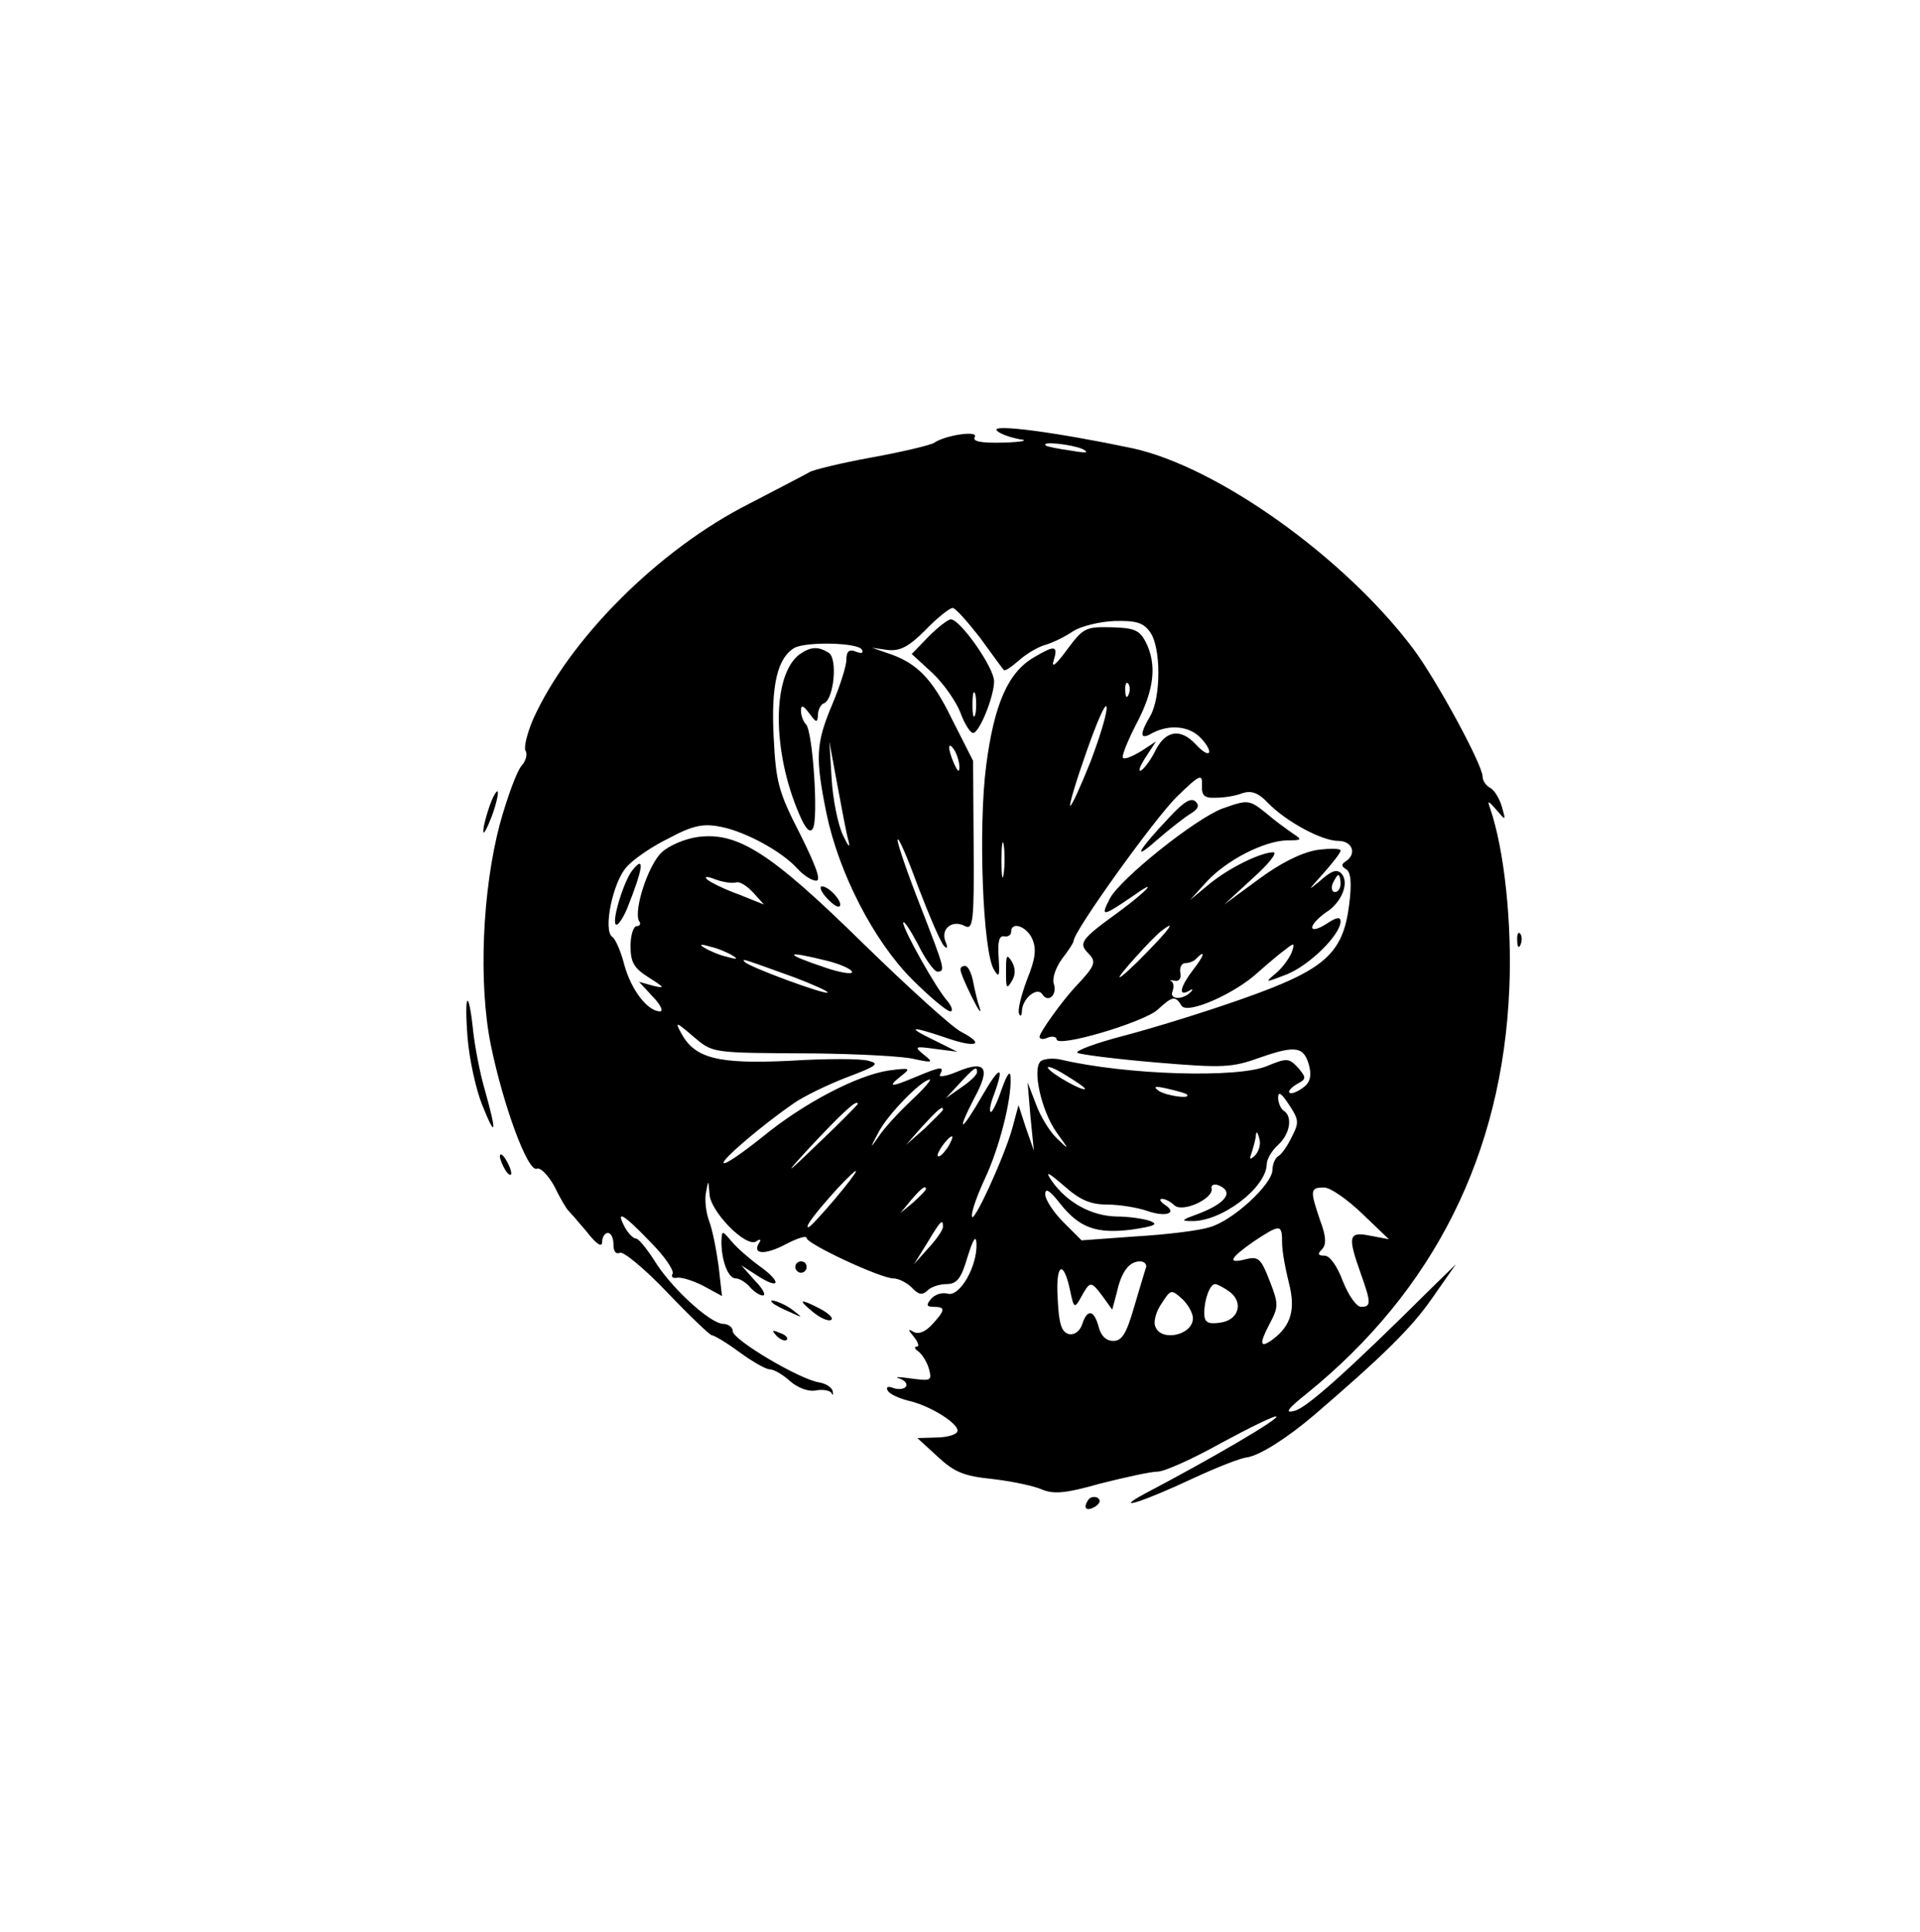 <?xml version="1.0" standalone="no"?>
<!DOCTYPE svg PUBLIC "-//W3C//DTD SVG 20010904//EN"
 "http://www.w3.org/TR/2001/REC-SVG-20010904/DTD/svg10.dtd">
<svg version="1.0" xmlns="http://www.w3.org/2000/svg"
 width="338pt" height="340pt" viewBox="0 0 338 340"
 preserveAspectRatio="xMidYMid meet">

<g transform="translate(0,340) scale(0.1,-0.1)"
fill="#000000" stroke="none">
<path d="M1755 2642 c6 -6 24 -12 40 -15 17 -2 5 -5 -28 -6 -40 -1 -56 2 -51
10 7 12 -52 3 -71 -10 -5 -4 -55 -16 -110 -26 -55 -10 -104 -22 -110 -26 -5
-3 -53 -28 -105 -55 -161 -81 -319 -240 -382 -381 -10 -24 -16 -48 -13 -54 4
-6 1 -18 -7 -27 -8 -9 -25 -55 -38 -102 -31 -117 -38 -280 -16 -389 22 -107
65 -224 81 -218 6 3 20 -11 31 -31 10 -21 21 -39 24 -42 3 -3 18 -20 33 -38
17 -22 27 -28 27 -18 0 9 5 16 10 16 6 0 10 -9 10 -21 0 -11 4 -17 11 -14 5 4
43 -27 83 -69 40 -42 76 -76 79 -76 4 0 26 -13 49 -30 22 -16 46 -30 53 -30 7
0 23 -9 36 -21 14 -12 33 -19 46 -16 12 2 24 0 27 -5 2 -5 3 -3 2 3 -1 7 -12
14 -24 16 -34 5 -152 75 -152 90 0 7 -8 13 -17 13 -24 1 -94 66 -122 113 -13
20 -27 37 -31 37 -5 0 -14 9 -20 20 -17 32 -3 24 45 -26 25 -25 42 -50 39 -56
-3 -5 0 -8 7 -7 8 2 29 -5 47 -14 l33 -18 -6 53 c-4 29 -11 65 -17 80 -5 14
-8 37 -5 50 4 22 4 22 6 -3 1 -31 64 -95 82 -84 7 5 10 4 5 -3 -12 -20 11 -21
47 -2 21 11 37 16 37 11 0 -10 130 -71 153 -71 8 0 23 -7 32 -16 12 -13 19
-14 28 -5 6 6 21 11 33 11 18 0 26 9 37 47 10 32 15 40 16 25 2 -40 -29 -94
-50 -89 -10 3 -23 -1 -30 -9 -9 -11 -8 -14 5 -14 21 0 20 -6 -3 -31 -12 -13
-24 -18 -33 -13 -10 6 -10 4 1 -9 7 -9 10 -17 5 -17 -5 0 -4 -4 2 -8 6 -4 15
-17 19 -30 6 -22 5 -23 -32 -18 -21 3 -30 3 -20 0 9 -3 15 -9 12 -14 -3 -5
-13 -6 -22 -3 -10 4 -14 2 -10 -5 4 -6 20 -13 35 -17 39 -8 94 -43 87 -55 -3
-6 -21 -10 -38 -10 l-32 -1 36 -33 c29 -27 46 -34 96 -39 34 -4 72 -12 86 -18
21 -9 41 -8 104 10 44 11 89 21 101 21 12 0 63 23 113 51 50 27 93 48 96 46 4
-5 -114 -74 -232 -136 -59 -32 -2 -14 85 27 41 19 84 36 95 37 22 3 71 34 119
75 120 103 171 153 207 205 l42 60 -44 -43 c-147 -146 -219 -210 -240 -215
-18 -5 -13 3 21 30 224 181 345 422 357 713 5 116 -9 246 -34 318 -5 14 -3 13
11 -3 17 -20 17 -20 10 5 -4 14 -13 29 -20 33 -8 4 -14 13 -14 20 0 21 -81
170 -122 225 -121 161 -344 320 -494 353 -133 28 -252 44 -239 31z m150 -32
c14 -7 8 -8 -20 -3 -22 3 -42 7 -44 9 -9 8 45 2 64 -6z m-180 -332 c21 -29 40
-55 42 -57 2 -3 13 5 26 16 12 11 33 24 47 28 14 4 36 15 49 24 14 9 47 17 73
18 39 1 51 -3 63 -20 19 -27 19 -114 0 -147 -20 -34 -18 -43 4 -30 31 16 66
12 86 -10 10 -11 16 -22 13 -25 -3 -3 -13 4 -23 15 -26 28 -52 25 -70 -9 -8
-17 -20 -33 -26 -37 -6 -3 -3 6 7 22 l19 29 -26 -17 c-15 -9 -29 -15 -32 -12
-3 3 8 30 24 61 31 59 36 103 16 143 -11 21 -20 25 -61 26 -45 1 -49 -1 -78
-40 -19 -26 -28 -33 -23 -18 8 26 2 27 -35 5 -45 -26 -70 -82 -84 -191 -14
-108 -6 -328 14 -359 9 -15 10 -11 8 22 -2 28 1 39 10 37 6 -1 12 2 12 8 0 19
27 10 37 -12 8 -18 6 -35 -9 -72 -10 -27 -17 -54 -14 -60 2 -6 5 -4 5 5 1 22
27 43 36 29 10 -16 27 -1 20 19 -3 10 4 29 15 44 11 14 20 28 20 31 0 17 143
216 182 254 40 39 45 41 44 20 -1 -18 4 -23 24 -22 14 0 35 3 47 8 16 5 28 1
45 -17 32 -33 95 -67 124 -67 25 0 33 -23 13 -36 -8 -5 -8 -9 1 -14 8 -5 10
-24 5 -63 -11 -86 -43 -114 -188 -165 -65 -23 -159 -52 -209 -65 -50 -13 -87
-27 -81 -30 5 -3 68 -11 139 -17 118 -10 133 -9 183 9 63 22 77 19 86 -16 4
-18 1 -29 -12 -38 -10 -7 -20 -11 -23 -8 -3 2 3 9 13 15 17 9 17 11 2 29 -16
17 -20 17 -54 3 -51 -22 -248 -16 -363 11 -13 3 -28 2 -35 -2 -17 -12 0 -88
27 -126 23 -32 23 -32 1 -11 -12 11 -29 38 -37 60 l-15 39 5 -60 6 -60 -14 40
-13 40 -11 -41 c-15 -53 -71 -174 -71 -154 -1 8 10 38 23 66 25 53 47 139 45
177 0 15 -6 7 -16 -21 -8 -24 -17 -41 -19 -39 -3 2 0 16 6 31 19 52 10 51 -20
-1 -38 -66 -48 -70 -15 -6 30 55 20 68 -32 46 -19 -8 -32 -9 -28 -4 8 15 1 14
-42 -4 -45 -19 -52 -19 -27 1 18 14 17 15 -21 10 -55 -8 -150 -57 -224 -118
-34 -27 -64 -48 -67 -45 -5 5 68 67 123 105 17 12 60 33 94 46 53 20 58 24 38
29 -13 4 -76 4 -139 0 -126 -6 -167 4 -191 49 -11 20 -9 20 20 -5 37 -31 29
-30 216 -31 77 -1 156 -5 175 -10 32 -7 34 -6 16 8 -17 14 -16 15 20 10 l39
-5 -40 20 c-50 24 -43 26 19 5 54 -19 72 -13 28 10 -16 8 -94 79 -173 156
-162 159 -220 196 -290 187 -23 -3 -51 -15 -64 -27 -24 -22 -50 -103 -40 -121
4 -5 1 -9 -4 -9 -6 0 -11 -16 -11 -35 0 -29 6 -39 33 -56 27 -17 28 -19 7 -14
l-25 7 24 -26 c14 -14 19 -26 13 -26 -22 0 -51 38 -63 82 -6 24 -16 46 -21 49
-17 11 1 97 25 123 12 14 46 37 75 51 41 22 60 26 90 20 43 -8 108 -43 136
-74 11 -12 25 -21 33 -21 9 0 -1 27 -29 83 -38 74 -42 91 -46 169 -5 93 7 141
37 158 22 11 110 9 118 -3 4 -6 0 -8 -10 -4 -12 5 -17 1 -17 -14 0 -11 -11
-46 -25 -79 -29 -69 -30 -93 -10 -192 22 -105 83 -224 151 -292 31 -31 61 -56
67 -56 5 0 3 8 -5 18 -20 22 -78 126 -78 138 1 5 12 -12 26 -38 13 -27 29 -48
34 -48 15 0 13 5 -30 116 -22 56 -40 108 -40 116 1 7 17 -30 36 -82 20 -52 40
-99 46 -105 6 -6 7 -3 2 9 -8 22 13 38 35 26 14 -7 16 9 15 142 l-1 149 -37
73 c-35 72 -62 100 -115 117 l-26 9 28 -4 c21 -2 36 5 66 35 21 22 43 39 48
39 5 0 26 -24 48 -52z m262 -100 c-3 -8 -6 -5 -6 6 -1 11 2 17 5 13 3 -3 4
-12 1 -19z m-67 -118 c-18 -45 -34 -80 -36 -78 -2 2 11 45 29 96 18 51 33 86
35 78 2 -8 -11 -51 -28 -96z m-426 -141 c3 -13 -1 -8 -10 11 -9 19 -18 64 -20
100 l-4 65 14 -76 c8 -42 16 -87 20 -100z m195 131 c0 -10 -3 -8 -9 5 -12 27
-12 43 0 25 5 -8 9 -22 9 -30z m78 -187 c-2 -16 -4 -5 -4 22 0 28 2 40 4 28 2
-13 2 -35 0 -50z m-471 -16 c6 2 19 -6 30 -18 l19 -21 -45 18 c-25 9 -49 21
-55 26 -6 6 0 6 15 0 14 -5 30 -7 36 -5z m-6 -129 c10 -6 7 -7 -10 -2 -14 3
-32 11 -40 16 -10 6 -7 7 10 2 14 -3 32 -11 40 -16z m166 -9 c24 -6 44 -15 44
-20 0 -4 -21 -1 -47 8 -75 25 -73 31 3 12z m-58 -29 c34 -13 61 -25 59 -27 -5
-4 -138 45 -146 54 -6 7 -5 6 87 -27z m512 -196 c0 -7 -58 25 -65 36 -3 5 10
1 29 -11 20 -12 36 -23 36 -25z m-190 29 c0 -5 -13 -17 -28 -27 l-27 -19 24
26 c26 28 31 32 31 20z m-116 -50 c-22 -21 -48 -49 -57 -63 -16 -23 -16 -22 0
8 17 32 76 92 90 92 3 0 -11 -17 -33 -37z m485 11 c10 -9 -35 -3 -49 6 -11 8
-7 9 15 4 17 -4 32 -8 34 -10z m185 -75 c-7 -15 -18 -31 -24 -34 -5 -3 -10
-14 -10 -24 0 -25 -70 -90 -111 -101 -19 -6 -77 -13 -129 -16 l-96 -7 -32 32
c-18 18 -32 40 -32 49 0 12 8 7 26 -16 34 -43 64 -54 127 -46 39 6 47 9 32 15
-11 4 -38 8 -60 8 -44 1 -87 25 -113 62 -13 19 -8 17 21 -8 28 -25 47 -33 76
-33 21 0 52 -5 70 -11 34 -12 55 -4 31 11 -8 6 -10 10 -4 10 5 0 15 -5 21 -11
14 -14 69 11 66 29 -2 6 4 9 12 6 29 -12 12 -33 -40 -52 -25 -9 -26 -11 -8
-11 52 -2 132 58 133 100 0 9 9 24 20 34 21 19 26 50 10 60 -5 3 -10 14 -10
23 0 12 6 8 19 -12 18 -27 18 -32 5 -57z m-764 58 c0 -1 -30 -32 -67 -67 -62
-60 -64 -60 -18 -10 58 62 85 87 85 77z m150 -10 c0 -2 -15 -16 -32 -33 l-33
-29 29 33 c28 30 36 37 36 29z m549 -81 c-9 -8 -10 -7 -5 7 3 10 7 24 7 30 1
7 3 4 6 -7 3 -10 -1 -23 -8 -30z m-541 14 c-7 -10 -14 -17 -17 -15 -4 4 18 35
25 35 2 0 -1 -9 -8 -20z m-198 -90 c-23 -27 -44 -50 -47 -50 -7 0 13 26 51 68
46 49 43 38 -4 -18z m160 17 c0 -2 -10 -12 -22 -23 l-23 -19 19 23 c18 21 26
27 26 19z m768 -43 l47 -45 -32 6 c-39 8 -41 0 -18 -65 19 -53 19 -60 1 -60
-8 0 -22 20 -32 45 -10 27 -23 45 -32 45 -12 0 -13 3 -5 11 8 8 8 22 -3 51
-18 53 -18 58 7 58 11 0 41 -21 67 -46z m-738 -23 c0 -6 -12 -23 -26 -38 l-25
-28 23 37 c24 40 28 44 28 29z m597 -28 c0 -16 6 -47 12 -71 12 -46 4 -75 -28
-99 -23 -17 -25 -9 -6 27 16 30 16 35 0 76 -15 39 -20 43 -41 38 -34 -9 -30 1
13 31 47 31 50 31 50 -2z m-240 -45 c-2 -7 -12 -39 -21 -70 -13 -45 -21 -58
-36 -58 -13 0 -22 9 -26 25 -8 30 -20 32 -29 4 -4 -12 -14 -19 -23 -17 -13 3
-18 17 -20 62 -4 62 10 71 22 14 6 -30 8 -31 18 -13 17 31 18 31 38 5 l18 -25
8 30 c8 37 22 55 41 55 8 0 13 -6 10 -12z m147 -41 c26 -19 17 -51 -17 -55
-21 -3 -27 1 -27 17 0 24 10 51 19 51 4 0 15 -6 25 -13z m-64 -47 c0 -30 -56
-42 -66 -15 -4 8 1 27 11 41 16 25 17 25 36 8 10 -9 19 -25 19 -34z"/>
<path d="M1635 2280 l-30 -31 37 -34 c20 -19 42 -51 49 -70 7 -19 17 -35 22
-35 11 0 37 64 37 91 0 24 -59 108 -76 109 -5 0 -23 -14 -39 -30z m82 -137
c-3 -10 -5 -2 -5 17 0 19 2 27 5 18 2 -10 2 -26 0 -35z"/>
<path d="M1407 2248 c-48 -37 -48 -170 0 -281 11 -26 19 -34 24 -25 10 16 0
170 -12 183 -5 5 -9 16 -9 24 0 11 4 10 15 -5 12 -16 14 -17 15 -2 0 9 5 18
10 20 18 6 25 79 9 89 -19 12 -32 11 -52 -3z"/>
<path d="M2059 1962 c-56 -59 -67 -80 -23 -41 23 20 50 41 60 47 13 8 16 14 9
21 -8 8 -21 0 -46 -27z"/>
<path d="M2152 1977 c-48 -18 -179 -123 -198 -158 -17 -33 -14 -33 39 3 49 35
28 11 -25 -28 -65 -47 -70 -54 -52 -72 15 -15 12 -22 -24 -60 -23 -25 -62 -79
-62 -87 0 -4 7 -5 15 -1 8 3 15 1 15 -3 0 -16 154 30 178 52 26 24 31 25 42 7
10 -16 94 21 135 59 17 15 38 33 48 40 15 12 17 12 11 -5 -4 -10 -16 -27 -28
-37 -20 -17 -20 -17 19 -2 40 16 94 69 95 93 0 9 -7 8 -25 -4 -14 -9 -25 -12
-25 -6 0 5 11 17 24 26 29 18 42 54 27 69 -8 8 -18 4 -38 -14 -22 -18 -20 -16
5 12 17 19 32 38 32 42 0 4 -19 4 -42 1 -28 -5 -64 -23 -103 -52 l-60 -44 50
46 c28 25 44 45 37 46 -22 0 -76 -26 -112 -55 l-35 -29 29 32 c35 38 101 72
142 73 26 0 27 1 10 12 -10 7 -31 22 -46 35 -31 25 -33 25 -78 9z m208 -132
c0 -8 -4 -15 -10 -15 -5 0 -7 7 -4 15 4 8 8 15 10 15 2 0 4 -7 4 -15z m-340
-120 c-24 -25 -46 -45 -49 -45 -5 0 58 70 74 82 26 20 15 4 -25 -37z m81 -31
c-23 -30 -28 -49 -8 -38 6 4 8 3 4 -1 -13 -15 -39 -15 -33 0 3 8 2 16 -2 18
-4 2 -1 2 6 1 7 -2 12 4 10 13 -2 10 2 18 9 18 6 0 15 3 19 8 17 17 14 5 -5
-19z"/>
<path d="M1113 1868 c-15 -19 -36 -88 -29 -95 3 -3 12 9 20 28 28 70 32 96 9
67z"/>
<path d="M1455 1820 c10 -11 20 -18 23 -15 7 6 -18 35 -31 35 -5 0 -2 -9 8
-20z"/>
<path d="M1771 1690 c0 -29 1 -32 10 -17 7 11 7 23 0 35 -9 14 -10 11 -10 -18z"/>
<path d="M1691 1693 c0 -5 9 -26 20 -48 11 -22 17 -31 14 -20 -4 11 -9 32 -12
48 -3 15 -9 27 -14 27 -5 0 -9 -3 -8 -7z"/>
<path d="M861 1979 c-6 -18 -11 -37 -10 -43 0 -6 7 7 15 28 8 22 12 41 10 43
-2 2 -9 -10 -15 -28z"/>
<path d="M2671 1744 c0 -11 3 -14 6 -6 3 7 2 16 -1 19 -3 4 -6 -2 -5 -13z"/>
<path d="M823 1575 c3 -39 15 -93 26 -120 24 -60 26 -50 5 25 -9 30 -18 78
-21 105 -8 77 -16 69 -10 -10z"/>
<path d="M880 1365 c0 -5 5 -17 10 -25 5 -8 10 -10 10 -5 0 6 -5 17 -10 25 -5
8 -10 11 -10 5z"/>
<path d="M1270 1215 c0 -34 12 -65 25 -65 7 0 18 -7 25 -15 7 -8 17 -15 23
-15 6 0 0 12 -14 26 l-24 27 28 -18 c40 -26 44 -12 5 16 -18 13 -41 33 -50 44
-17 20 -17 20 -18 0z"/>
<path d="M1400 1170 c0 -5 5 -10 10 -10 6 0 10 5 10 10 0 6 -4 10 -10 10 -5 0
-10 -4 -10 -10z"/>
<path d="M1361 1106 c2 -2 15 -9 29 -15 24 -11 24 -11 6 3 -16 13 -49 24 -35
12z"/>
<path d="M1431 1091 c13 -11 28 -17 32 -14 5 3 -4 11 -18 19 -37 19 -42 18
-14 -5z"/>
<path d="M1367 1049 c7 -7 15 -10 18 -7 3 3 -2 9 -12 12 -14 6 -15 5 -6 -5z"/>
<path d="M1915 759 c-9 -14 -2 -20 14 -10 8 6 9 11 3 15 -6 3 -14 1 -17 -5z"/>
</g>
</svg>
